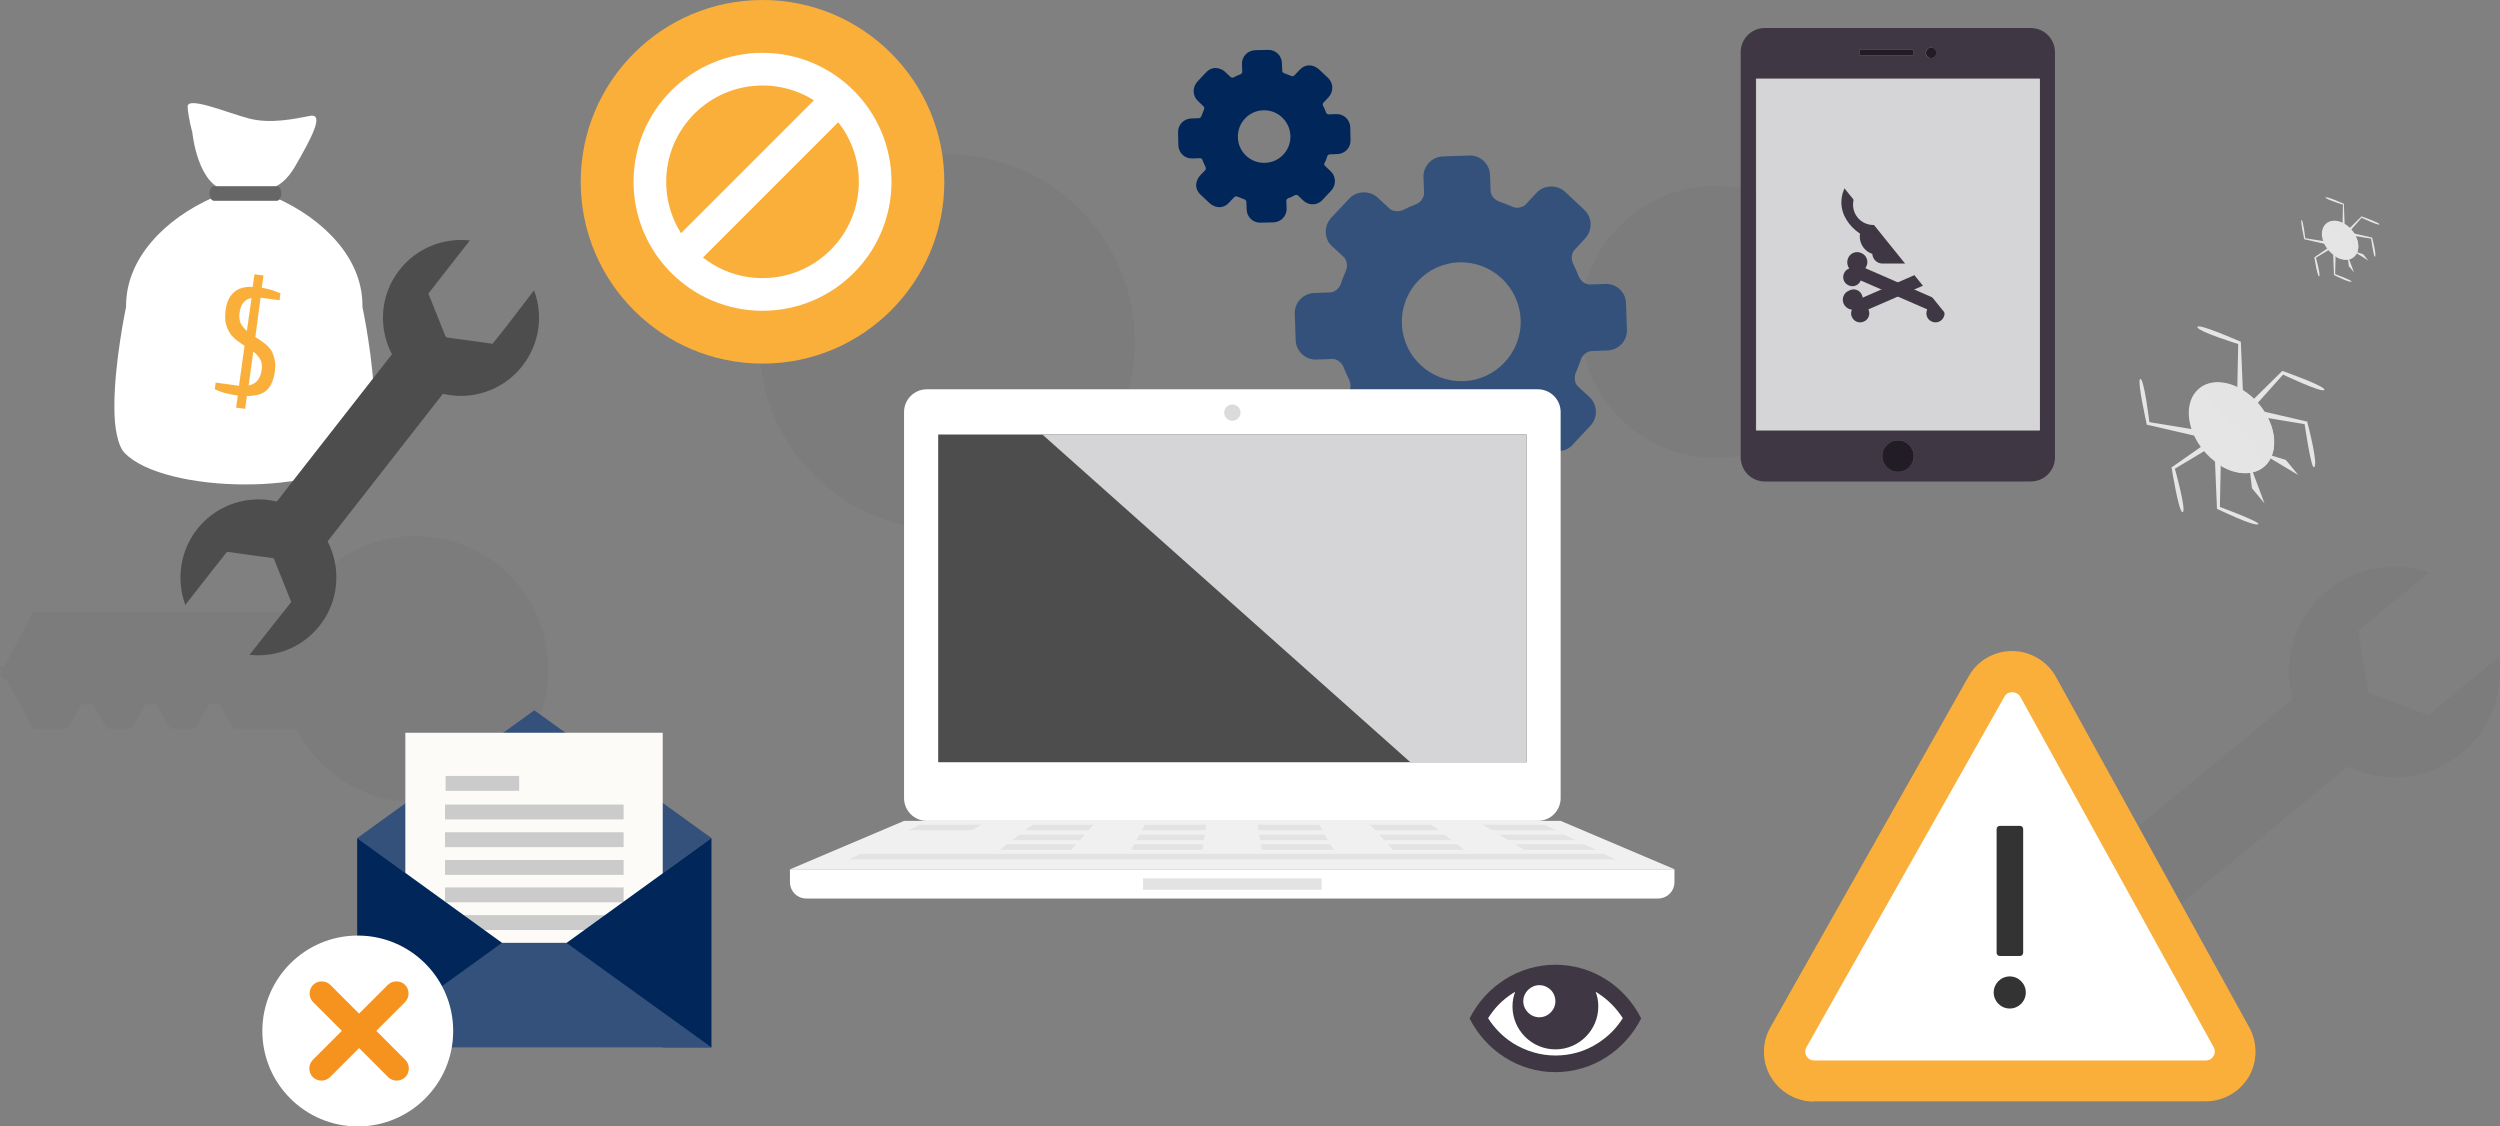 <?xml version="1.0" encoding="utf-8"?>
<!-- Generator: Adobe Illustrator 19.0.0, SVG Export Plug-In . SVG Version: 6.00 Build 0)  -->
<svg version="1.1" id="Capa_1" xmlns="http://www.w3.org/2000/svg" xmlns:xlink="http://www.w3.org/1999/xlink" x="0px" y="0px"
	 viewBox="0 0 856.7 386" enable-background="new 0 0 856.7 386" xml:space="preserve">
<rect x="0" y="0" width="856.7" height="386" fill="#808080" stroke="none"/>
<g>
	<g>
		<circle opacity="5.000000e-002" fill="#3F3844" cx="588.1" cy="110.3" r="46.6"/>
		<circle opacity="5.000000e-002" fill="#3F3844" cx="324.5" cy="117.3" r="64.4"/>
		<path opacity="5.000000e-002" fill="#3F3844" d="M2.4,233.3l9.1,16.4h11.6l4.9-8.4h3.8l4.8,8.4H45l4.9-8.4h3.6l4.9,8.4h8.4
			l4.9-8.4h3.5l4.9,8.4h21.5c7.5,14.9,22.9,25.2,40.7,25.2c25.2,0,45.6-20.4,45.6-45.6c0-25.2-20.4-45.6-45.6-45.6
			c-18.1,0-33.7,10.6-41.1,25.9H11.5l-10.1,19H0.2L0,229l0.6,1.1L0,231.2L2.4,233.3z"/>
		<path opacity="5.000000e-002" fill="#3F3844" d="M840.5,238.2l-8.4,6.9l-10.2-3.8l-10.2-3.8l0,0l-1.8-10.7l-1.8-10.7l8.4-6.9
			l15.8-13c-11.5-4-24.7-2.1-34.8,6.2c-11.3,9.3-15.5,24-11.9,37.3l-67,55.1c-12.3-6.1-27.6-4.8-38.9,4.5
			c-10.1,8.3-14.5,20.9-12.8,32.9l15.8-13l8.4-6.9l10.2,3.8l10.2,3.8l0,0l1.8,10.7l1.8,10.7l-8.4,6.9l-15.8,13
			c11.5,4,24.7,2.1,34.8-6.2c11.3-9.3,15.5-24,11.9-37.3l67-55.1c12.3,6.1,27.6,4.8,38.9-4.5c10.1-8.3,14.5-20.9,12.8-32.9
			L840.5,238.2z"/>
		<g>
			<path fill="#FFFFFF" d="M78.4,65.4c10.7,0.9,17.4,0.9,22.8-8.5c5.4-9.4,10.1-18.1,5.1-17.2c-4.9,0.9-13.4,2.9-21,0.9
				c-7.6-2-21.2-7.8-21-4c0.2,3.8,1.6,8.7,1.6,8.7S67.7,64.5,78.4,65.4z"/>
			<g>
				<path fill="#FFFFFF" d="M79,99.6c0,2,1.8,4.6,5.7,7.4V94.3c-1.6,0.2-2.9,0.8-3.9,1.7C79.5,97.1,79,98.2,79,99.6z"/>
				<path fill="#FFFFFF" d="M88.3,123.2v14.4c2-0.2,3.6-0.8,4.8-1.8c1.4-1.2,2-2.5,2.1-4.3c0-1.3-0.5-2.6-1.7-4
					C92.6,126.3,90.8,124.8,88.3,123.2z"/>
				<path fill="#FFFFFF" d="M126.2,116.4c-1-6.6-2-11.2-2-11.2l0-0.2v-0.2c0.1-16.2-13.2-29.8-30-37.2h-21c-16.8,7.4-30,21-30,37.2
					v0.2l0,0.2c0,0-4,18.8-4,33.8c-0.1,7.5,1.2,14,3.6,16.3c6.7,6.9,23.9,10.7,41,10.7c17.1,0.1,34.2-3.8,41-10.7
					c2.4-2.3,3.6-8.8,3.6-16.3C128.2,131.4,127.2,122.9,126.2,116.4z M99.1,137.9c-2.8,2.3-6.5,3.6-10.8,3.7v5.2h-3.6v-5.2
					c-5.7-0.3-10.3-2.2-13.7-5.7l-0.3-0.3l2-10.7h2.7l0.1,0.6c0.9,7.5,3.9,11.2,9.3,12v-16.8c-5.2-3.7-8.7-6.7-10.6-9
					c-2-2.4-3-5.1-3-8c0-3.6,1.4-6.7,4.2-9.3c2.6-2.4,5.8-3.8,9.4-4v-2.9v-0.7h3.6v3.6c4.8,0.3,8.9,1.9,12.2,4.9l0.3,0.2l-1.2,10.7
					h-2.8l0-0.7c-0.3-3.7-1.2-6.5-2.7-8.4c-1.4-1.7-3.3-2.6-5.7-2.8v15.3c6,4,10.1,7.3,12.1,9.9c2.1,2.7,3.2,5.6,3.2,8.8
					C103.6,132.2,102.1,135.5,99.1,137.9z"/>
				<path fill="#666666" d="M73.3,63.8c-0.8,0-1.5,1.1-1.5,2.5c0,1.4,0.7,2.5,1.5,2.5h21.6c0.8,0,1.5-1.1,1.5-2.5
					c0-1.4-0.7-2.5-1.5-2.5H73.3z"/>
				<ellipse fill="#FFFFFF" cx="88.7" cy="117.7" rx="26.5" ry="35.3"/>
			</g>
			<path fill="#FAAF3B" d="M92.7,119.7c-0.7-0.9-1.5-1.7-2.4-2.3c-0.9-0.7-1.8-1.3-2.8-1.9l1.8-13.5l6.5,0.9l0.3-2.4
				c-0.7-0.3-1.6-0.6-2.7-1c-1.1-0.4-2.4-0.7-3.7-0.9l0.6-4.2l-3.1-0.4l-0.6,4.3c-2.8-0.1-5,0.5-6.5,1.9c-1.5,1.4-2.5,3.4-2.8,6.2
				c-0.2,1.8-0.2,3.3,0.1,4.5c0.3,1.2,0.8,2.3,1.4,3.3c0.6,0.9,1.4,1.7,2.3,2.4c0.9,0.7,1.8,1.3,2.7,1.9l-1.9,13.7l-8-1.1l-0.3,2.3
				c0.8,0.4,1.8,0.8,3.2,1.2c1.4,0.4,2.9,0.7,4.4,0.9l0.3,0l-0.6,4.2l3.1,0.4l0.6-4.4c3.1,0,5.3-0.6,6.8-2c1.5-1.4,2.4-3.5,2.8-6.5
				c0.2-1.7,0.2-3.1-0.2-4.4C93.8,121.7,93.3,120.6,92.7,119.7z M84.6,113.4c-0.9-0.8-1.6-1.6-2.1-2.6c-0.5-1-0.6-2.2-0.4-3.7
				c0.4-2.9,1.8-4.6,4.1-5L84.6,113.4z M88.3,130.3c-0.7,0.9-1.7,1.5-3.1,1.8l1.6-11.6c1,0.7,1.7,1.6,2.3,2.5c0.6,1,0.8,2.2,0.6,3.6
				C89.5,128.2,89,129.4,88.3,130.3z"/>
		</g>
		<g>
			<path fill="#FAAF3B" d="M621.6,377.5c-6.1,0-11.7-3.3-14.8-8.5c-3.1-5.2-3.1-11.8-0.1-17l67.9-120.2c3-5.4,8.7-8.7,14.9-8.7
				c6.2,0,12,3.4,15,8.8l66.3,120.2c2.9,5.3,2.8,11.8-0.2,16.9c-3.1,5.2-8.7,8.4-14.7,8.4H621.6z"/>
			<path fill="#FFFFFF" d="M686.9,238.7l-67.9,120.2c-1.1,2,0.3,4.5,2.7,4.5h134.2c2.3,0,3.8-2.5,2.7-4.5l-66.3-120.2
				C691,236.7,688,236.7,686.9,238.7z"/>
			<g>
				<path fill="#333333" d="M692.2,327.6h-6.9c-0.6,0-1.1-0.5-1.1-1.1v-42.4c0-0.6,0.5-1.1,1.1-1.1h6.9c0.6,0,1.1,0.5,1.1,1.1v42.4
					C693.3,327.1,692.8,327.6,692.2,327.6z"/>
				<circle fill="#333333" cx="688.7" cy="340.1" r="5.5"/>
			</g>
		</g>
		<g>
			<g>
				<g id="XMLID_1_">
					<g>
						<path fill="#221C27" d="M661.8,16.3c1,0,1.8,0.8,1.8,1.8c0,1-0.8,1.8-1.8,1.8c-1,0-1.8-0.8-1.8-1.8
							C660,17.1,660.8,16.3,661.8,16.3z"/>
						<rect x="637.2" y="17" fill="#221C27" width="18.4" height="2"/>
						<path fill="#3F3844" d="M704.2,17.9v138.8c0,4.6-3.7,8.3-8.3,8.3h-91.1c-4.6,0-8.3-3.7-8.3-8.3V17.9c0-4.6,3.7-8.3,8.3-8.3
							h91.1C700.5,9.6,704.2,13.3,704.2,17.9z M698.9,147.5V27h-97.2v120.5H698.9z M663.5,18.1c0-1-0.8-1.8-1.8-1.8
							c-1,0-1.8,0.8-1.8,1.8c0,1,0.8,1.8,1.8,1.8C662.7,19.9,663.5,19.1,663.5,18.1z M655.6,19v-2h-18.4v2H655.6z M655.8,156.3
							c0-3-2.4-5.4-5.4-5.4c-3,0-5.4,2.4-5.4,5.4c0,3,2.4,5.4,5.4,5.4C653.3,161.7,655.8,159.3,655.8,156.3z"/>
						<rect x="601.8" y="27" fill="#D5D4D6" width="97.2" height="120.5"/>
						<path fill="#221C27" d="M650.4,150.9c3,0,5.4,2.4,5.4,5.4c0,3-2.4,5.4-5.4,5.4c-3,0-5.4-2.4-5.4-5.4
							C645,153.3,647.4,150.9,650.4,150.9z"/>
					</g>
				</g>
				<g>
					<g id="XMLID_67_">
						<path id="XMLID_71_" fill="#3F3844" d="M669.6,69.3c0-8-8.6-14.5-19.3-14.5c-10.6,0-19.3,6.5-19.3,14.5
							c0,4.3,2.5,8.1,6.4,10.8c0,0.3-0.1,0.6-0.1,0.9c0,2.8,1.8,5.2,4.3,6c0.1,1.8,1.6,3.3,3.4,3.3h10.5c1.8,0,3.3-1.4,3.4-3.3
							c2.5-0.8,4.3-3.2,4.3-6c0-0.3,0-0.6-0.1-0.9C667.2,77.4,669.6,73.5,669.6,69.3z M642,77.1c-3.9,0-7-3.1-7-7c0-3.9,3.1-7,7-7
							c3.9,0,7,3.1,7,7C649,74,645.8,77.1,642,77.1z M652.2,83.5c-0.5,0.2-1.3-0.4-1.8-1.5c-0.5,1-1.3,1.7-1.8,1.5
							c-0.7-0.2-0.8-1.6-0.2-3.1c0.5-1.4,1.4-2.4,2-2.3c0.7-0.1,1.5,0.9,2,2.3C652.9,81.9,652.8,83.3,652.2,83.5z M658.8,77.1
							c-3.9,0-7-3.1-7-7c0-3.9,3.1-7,7-7c3.9,0,7,3.1,7,7C665.8,74,662.6,77.1,658.8,77.1z"/>
						<g id="XMLID_68_">
							<path id="XMLID_70_" fill="#3F3844" d="M662.6,101.2c-0.1,0.3-0.2,0.5-0.2,0.8l-11-4.8l-1.2-0.5l-11-4.8
								c0.2-0.2,0.3-0.5,0.4-0.7c0.8-1.7,0-3.8-1.8-4.5c-1.7-0.8-3.8,0-4.5,1.8c-0.5,1.2-0.3,2.5,0.4,3.5c-0.8,0.3-1.5,0.9-1.8,1.7
								c-0.7,1.6,0,3.4,1.6,4.1c1.6,0.7,3.4,0,4.1-1.6c0,0,0,0,0-0.1l10.8,4.7l1.2,0.5l10.8,4.7c0,0,0,0,0,0.1
								c-0.7,1.6,0,3.4,1.6,4.1c1.6,0.7,3.4,0,4.1-1.6c0.4-0.8,0.3-1.7,0-2.5c1.2-0.1,2.3-0.9,2.8-2c0.8-1.7,0-3.8-1.8-4.5
								C665.3,98.6,663.3,99.4,662.6,101.2z"/>
							<path id="XMLID_69_" fill="#3F3844" d="M638.1,101.2c0.1,0.3,0.2,0.5,0.2,0.8l11-4.8l1.2-0.5l11-4.8
								c-0.2-0.2-0.3-0.5-0.4-0.7c-0.8-1.7,0-3.8,1.8-4.5c1.7-0.8,3.8,0,4.5,1.8c0.5,1.2,0.3,2.5-0.4,3.5c0.8,0.3,1.5,0.9,1.8,1.7
								c0.7,1.6,0,3.4-1.6,4.1c-1.6,0.7-3.4,0-4.1-1.6c0,0,0,0,0-0.1l-10.8,4.7l-1.2,0.5l-10.8,4.7c0,0,0,0,0,0.1
								c0.7,1.6,0,3.4-1.6,4.1c-1.6,0.7-3.4,0-4.1-1.6c-0.4-0.8-0.3-1.7,0-2.5c-1.2-0.1-2.3-0.9-2.8-2c-0.8-1.7,0-3.8,1.8-4.5
								C635.4,98.6,637.4,99.4,638.1,101.2z"/>
						</g>
					</g>
				</g>
			</g>
			<polygon fill="#D5D4D6" points="698.9,27 698.9,147.5 698.9,147.5 601.8,27 			"/>
		</g>
		<g>
			<circle fill="#FAAF3B" cx="261.3" cy="62.3" r="62.3"/>
			<circle fill="none" stroke="#FFFFFF" stroke-width="11.191" stroke-miterlimit="10" cx="261.3" cy="62.3" r="38.6"/>
			<line fill="none" stroke="#FFFFFF" stroke-width="11.191" stroke-miterlimit="10" x1="287.4" y1="33.8" x2="234.4" y2="86.8"/>
		</g>
		<g>
			<path fill="#33517B" d="M550.2,97.3l-5.4,0.2c-1.5,0-3.2-1.2-3.8-2.8c-0.6-1.4-1.2-2.9-1.9-4.3c-0.8-1.5-0.6-3.6,0.4-4.7l3.7-4
				c2.6-2.8,2.5-7.2-0.3-9.8l-6.5-6.1c-1.4-1.3-3.1-1.9-5-1.9c-1.9,0.1-3.6,0.8-4.9,2.2l-3.7,4c-0.6,0.6-1.6,1-2.7,1.1
				c-0.7,0-1.4-0.1-1.9-0.4c-1.4-0.6-2.9-1.2-4.4-1.7c-1.6-0.5-3-2.2-3-3.7l-0.2-5.4c-0.1-3.8-3.3-6.9-7.2-6.7l-8.9,0.3
				c-3.8,0.1-6.9,3.3-6.7,7.2l0.2,5.4c0,1.5-1.2,3.2-2.8,3.8c-1.4,0.6-2.9,1.2-4.3,1.9c-0.5,0.3-1.2,0.4-1.9,0.5
				c-1.1,0-2.2-0.3-2.8-0.9l-4-3.7c-1.4-1.3-3.1-1.9-5-1.9c-1.9,0.1-3.6,0.8-4.9,2.2l-6.1,6.5c-1.3,1.4-1.9,3.1-1.9,5
				c0.1,1.9,0.8,3.6,2.2,4.8l4,3.7c1.1,1,1.4,3.1,0.7,4.7c-0.6,1.4-1.2,2.9-1.7,4.4c-0.5,1.6-2.2,3-3.7,3l-5.4,0.2
				c-3.8,0.1-6.9,3.3-6.7,7.2l0.3,8.9c0.1,3.8,3.3,6.9,7.2,6.7l5.4-0.2c1.5,0,3.2,1.2,3.8,2.8c0.6,1.4,1.2,2.9,1.9,4.3
				c0.8,1.5,0.6,3.6-0.4,4.7l-3.7,4c-2.6,2.8-2.5,7.2,0.3,9.8l6.5,6.1c1.4,1.3,3.1,1.9,5,1.9c1.9-0.1,3.6-0.8,4.8-2.2l3.7-4
				c0.6-0.6,1.6-1,2.7-1.1c0.7,0,1.4,0.1,1.9,0.4c1.4,0.6,2.9,1.2,4.4,1.7c1.6,0.5,3,2.2,3,3.7l0.2,5.4c0.1,3.8,3.3,6.9,7.2,6.7
				l8.9-0.3c3.8-0.1,6.9-3.3,6.7-7.2l-0.2-5.4c0-1.5,1.2-3.2,2.8-3.8c1.4-0.6,2.9-1.2,4.3-1.9c0.5-0.3,1.2-0.4,1.9-0.5
				c1.1,0,2.2,0.3,2.8,0.9l4,3.7c1.4,1.3,3.1,1.9,5,1.9c1.9-0.1,3.6-0.8,4.8-2.2l6.1-6.5c2.6-2.8,2.5-7.2-0.3-9.8l-4-3.7
				c-1.1-1-1.4-3.1-0.7-4.7c0.6-1.4,1.2-2.9,1.7-4.4c0.5-1.6,2.2-3,3.7-3l5.4-0.2c3.8-0.1,6.9-3.3,6.7-7.2l-0.3-8.9
				C557.2,100.2,554,97.2,550.2,97.3L550.2,97.3z M521.1,109.6c0.4,11.2-8.5,20.7-19.7,21c-11.2,0.4-20.7-8.5-21-19.7
				c-0.4-11.2,8.5-20.7,19.7-21C511.3,89.6,520.7,98.4,521.1,109.6L521.1,109.6z M521.1,109.6"/>
			<path fill="#00265A" d="M454.8,53.6c0.1-0.4,0.5-0.7,0.8-0.7l2.7-0.1c2.6-0.1,4.6-2.2,4.5-4.8l-0.1-4.4c-0.1-2.6-2.2-4.6-4.8-4.5
				l-2.7,0.1c-0.2,0-0.7-0.3-0.8-0.7c-0.3-0.8-0.6-1.5-1-2.2c-0.2-0.3-0.1-0.9,0-1l1.9-2c1.7-1.9,1.7-4.8-0.2-6.6l-3.2-3
				c-0.9-0.8-2.1-1.3-3.3-1.3c-1.2,0-2.4,0.6-3.2,1.5l-1.9,2c-0.1,0.1-0.3,0.2-0.6,0.2c-0.2,0-0.3,0-0.5-0.1
				c-0.8-0.3-1.5-0.6-2.3-0.9c-0.4-0.1-0.7-0.5-0.7-0.8l-0.1-2.7c-0.1-2.6-2.2-4.6-4.8-4.5l-4.4,0.1c-2.6,0.1-4.6,2.2-4.5,4.8
				l0.1,2.7c0,0.2-0.3,0.7-0.7,0.8c-0.8,0.3-1.5,0.6-2.2,1c-0.1,0.1-0.3,0.1-0.4,0.1c-0.3,0-0.5-0.1-0.6-0.1l-2-1.9
				c-0.9-0.8-2.1-1.3-3.3-1.3c-1.2,0-2.4,0.6-3.2,1.5l-3,3.2c-1.7,1.9-1.7,4.8,0.2,6.6l2,1.9c0.1,0.1,0.3,0.7,0.1,1
				c-0.3,0.7-0.6,1.5-0.9,2.3c-0.1,0.4-0.6,0.7-0.8,0.7l-2.7,0.1c-2.6,0.1-4.6,2.2-4.5,4.8l0.1,4.4c0.1,2.6,2.2,4.6,4.8,4.5l2.7-0.1
				c0.2,0,0.7,0.3,0.8,0.7c0.3,0.8,0.6,1.5,1,2.3c0.2,0.3,0.1,0.9,0,1l-1.9,2c-0.8,0.9-1.3,2.1-1.3,3.3c0,1.2,0.6,2.4,1.5,3.2l3.2,3
				c0.9,0.8,2.1,1.3,3.3,1.3c1.2,0,2.4-0.6,3.2-1.5l1.9-2c0.1-0.1,0.3-0.2,0.6-0.2c0.2,0,0.3,0,0.5,0.1c0.8,0.3,1.5,0.6,2.3,0.9
				c0.4,0.1,0.7,0.6,0.7,0.8l0.1,2.7c0.1,2.6,2.2,4.6,4.8,4.5l4.4-0.1c2.6-0.1,4.6-2.2,4.5-4.8l-0.1-2.7c0-0.2,0.3-0.7,0.7-0.8
				c0.8-0.3,1.5-0.6,2.2-1c0.1-0.1,0.3-0.1,0.4-0.1c0.3,0,0.5,0.1,0.6,0.1l2,1.9c0.9,0.8,2.1,1.3,3.3,1.2c1.2,0,2.4-0.6,3.2-1.5
				l3-3.2c1.7-1.9,1.7-4.8-0.2-6.6l-2-1.9c-0.2-0.1-0.3-0.7-0.1-1C454.3,55.2,454.6,54.4,454.8,53.6L454.8,53.6z M442.2,46.5
				c0.2,5-3.8,9.2-8.7,9.3c-5,0.2-9.2-3.8-9.3-8.7c-0.2-5,3.8-9.2,8.7-9.3C437.8,37.6,442,41.5,442.2,46.5L442.2,46.5z M442.2,46.5"
				/>
		</g>
		<path fill-rule="evenodd" clip-rule="evenodd" fill="#FFFFFF" d="M317.6,133.4H527c4.3,0,7.8,3.5,7.8,7.8v132.3
			c0,4.3-3.5,7.8-7.8,7.8H317.6c-4.3,0-7.8-3.5-7.8-7.8V141.2C309.8,136.9,313.3,133.4,317.6,133.4z"/>
		<rect x="321.5" y="148.9" fill-rule="evenodd" clip-rule="evenodd" fill="#4D4D4D" width="201.6" height="112.3"/>
		<polygon fill-rule="evenodd" clip-rule="evenodd" fill="#D5D4D6" points="357.2,148.9 523.1,148.9 523.1,261.2 483.3,261.2 		"/>
		<circle fill-rule="evenodd" clip-rule="evenodd" fill="#DBDBDB" cx="422.3" cy="141.4" r="2.8"/>
		<polygon fill-rule="evenodd" clip-rule="evenodd" fill="#F0F0F0" points="309.8,281.3 534.8,281.3 573.9,297.9 270.7,297.9 		"/>
		<path fill-rule="evenodd" clip-rule="evenodd" fill="#FFFFFF" d="M270.7,297.9h303.1v4.4c0,3.1-2.5,5.6-5.6,5.6H276.3
			c-3.1,0-5.6-2.5-5.6-5.6V297.9z"/>
		<rect x="391.7" y="301" fill-rule="evenodd" clip-rule="evenodd" fill="#E3E3E3" width="61.2" height="3.9"/>
		<path fill-rule="evenodd" clip-rule="evenodd" fill="#E3E3E3" d="M315.2,282.6c7,0,14,0,21,0c-1.1,0.6-2.1,1.3-3.2,1.9
			c-7.3,0-14.5,0-21.8,0C312.6,283.9,313.9,283.3,315.2,282.6z"/>
		<path fill-rule="evenodd" clip-rule="evenodd" fill="#E3E3E3" d="M353.8,282.6c7,0,14,0,21,0c-0.6,0.6-1.2,1.3-1.7,1.9
			c-7.3,0-14.6,0-21.8,0C352.1,283.9,352.9,283.3,353.8,282.6z"/>
		<path fill-rule="evenodd" clip-rule="evenodd" fill="#E3E3E3" d="M392.3,282.6c7,0,14,0,21.1,0c-0.1,0.6-0.2,1.3-0.3,1.9
			c-7.3,0-14.6,0-21.8,0C391.6,283.9,392,283.3,392.3,282.6z"/>
		<path fill-rule="evenodd" clip-rule="evenodd" fill="#E3E3E3" d="M430.9,282.6c7,0,14,0,21.1,0c0.4,0.6,0.8,1.3,1.1,1.9
			c-7.3,0-14.6,0-21.8,0C431.1,283.9,431,283.3,430.9,282.6z"/>
		<path fill-rule="evenodd" clip-rule="evenodd" fill="#E3E3E3" d="M469.5,282.6c7,0,14,0,21,0c0.9,0.6,1.7,1.3,2.6,1.9
			c-7.3,0-14.6,0-21.8,0C470.7,283.9,470.1,283.3,469.5,282.6z"/>
		<path fill-rule="evenodd" clip-rule="evenodd" fill="#E3E3E3" d="M508.1,282.6c7,0,14,0,21.1,0c1.3,0.6,2.7,1.3,4,1.9
			c-7.3,0-14.6,0-21.8,0C510.2,283.9,509.2,283.3,508.1,282.6z"/>
		<path fill-rule="evenodd" clip-rule="evenodd" fill="#E3E3E3" d="M349.4,286c7.4,0,14.9,0,22.4,0c-0.6,0.6-1.2,1.3-1.7,1.9
			c-7.7,0-15.5,0-23.2,0C347.7,287.3,348.6,286.6,349.4,286z"/>
		<path fill-rule="evenodd" clip-rule="evenodd" fill="#E3E3E3" d="M390.5,286c7.5,0,14.9,0,22.4,0c-0.1,0.6-0.2,1.3-0.3,1.9
			c-7.7,0-15.5,0-23.2,0C389.7,287.3,390.1,286.6,390.5,286z"/>
		<path fill-rule="evenodd" clip-rule="evenodd" fill="#E3E3E3" d="M431.5,286c7.5,0,14.9,0,22.4,0c0.4,0.6,0.7,1.3,1.1,1.9
			c-7.7,0-15.5,0-23.2,0C431.7,287.3,431.6,286.6,431.5,286z"/>
		<path fill-rule="evenodd" clip-rule="evenodd" fill="#E3E3E3" d="M472.6,286c7.4,0,14.9,0,22.4,0c0.8,0.6,1.7,1.3,2.5,1.9
			c-7.7,0-15.5,0-23.2,0C473.8,287.3,473.2,286.6,472.6,286z"/>
		<path fill-rule="evenodd" clip-rule="evenodd" fill="#E3E3E3" d="M513.6,286c7.5,0,14.9,0,22.4,0c1.3,0.6,2.7,1.3,4,1.9
			c-7.7,0-15.5,0-23.2,0C515.8,287.3,514.7,286.6,513.6,286z"/>
		<path fill-rule="evenodd" clip-rule="evenodd" fill="#E3E3E3" d="M345.1,289.3c7.9,0,15.8,0,23.7,0c-0.6,0.6-1.2,1.3-1.7,1.9
			c-8.2,0-16.4,0-24.5,0C343.4,290.6,344.2,290,345.1,289.3z"/>
		<path fill-rule="evenodd" clip-rule="evenodd" fill="#E3E3E3" d="M388.6,289.3c7.9,0,15.9,0,23.8,0c-0.1,0.6-0.2,1.3-0.3,1.9
			c-8.2,0-16.4,0-24.5,0C387.9,290.6,388.2,290,388.6,289.3z"/>
		<path fill-rule="evenodd" clip-rule="evenodd" fill="#E3E3E3" d="M432.1,289.3c7.9,0,15.9,0,23.8,0c0.3,0.6,0.7,1.3,1.1,1.9
			c-8.2,0-16.4,0-24.5,0C432.3,290.6,432.2,290,432.1,289.3z"/>
		<path fill-rule="evenodd" clip-rule="evenodd" fill="#E3E3E3" d="M475.6,289.3c7.9,0,15.8,0,23.7,0c0.8,0.6,1.7,1.3,2.5,1.9
			c-8.2,0-16.4,0-24.5,0C476.8,290.6,476.2,290,475.6,289.3z"/>
		<path fill-rule="evenodd" clip-rule="evenodd" fill="#E3E3E3" d="M519.1,289.3c7.9,0,15.8,0,23.8,0c1.3,0.6,2.7,1.3,4,1.9
			c-8.2,0-16.4,0-24.5,0C521.3,290.6,520.2,290,519.1,289.3z"/>
		<path fill-rule="evenodd" clip-rule="evenodd" fill="#E3E3E3" d="M294.8,292.6c42.5,0,85,0,127.4,0c42.5,0,85,0,127.5,0
			c1.3,0.6,2.7,1.3,4,1.9c-43.8,0-87.7,0-131.5,0c-43.8,0-87.6,0-131.4,0C292.2,293.9,293.5,293.3,294.8,292.6z"/>
		<g>
			
				<rect x="112.2" y="105.4" transform="matrix(-0.788 -0.616 0.616 -0.788 125.974 350.178)" fill-rule="evenodd" clip-rule="evenodd" fill="#4D4D4D" width="22.1" height="96"/>
			
				<rect x="79.5" y="146.7" transform="matrix(0.615 -0.788 0.788 0.615 -73.519 156.137)" fill-rule="evenodd" clip-rule="evenodd" fill="#4D4D4D" width="87.4" height="13.5"/>
			<path fill-rule="evenodd" clip-rule="evenodd" fill="#4D4D4D" d="M183,99.5c3.2,8.4,2,18.2-4,25.9c-9.1,11.6-25.9,13.7-37.5,4.6
				c-11.6-9.1-13.7-25.9-4.6-37.5c5.9-7.6,15.2-11.1,24.1-10.1l-9.3,11.9l-4.9,6.3l3,7.5l3,7.5l8,1.1l8,1.1l5-6.3L183,99.5z"/>
			<path fill-rule="evenodd" clip-rule="evenodd" fill="#4D4D4D" d="M85.5,224.4c8.9,1,18.2-2.5,24.1-10.1c9.1-11.6,7-28.4-4.6-37.5
				c-11.6-9.1-28.4-7-37.5,4.6c-5.9,7.6-7.1,17.4-4,25.9l9.3-11.9l5-6.3l8,1.1l8,1.1l3,7.5l3,7.5l-5,6.3L85.5,224.4z"/>
			<path fill-rule="evenodd" clip-rule="evenodd" fill="#4D4D4D" d="M94.9,219.4c4.4-1.3,8.4-4,11.3-7.7c7.6-9.8,5.9-23.9-3.9-31.5
				c-9.8-7.6-23.9-5.9-31.5,3.9c-2.9,3.8-4.5,8.3-4.7,12.9l9.8-12.5l20.9,2.9l7.9,19.5L94.9,219.4z"/>
			<path fill-rule="evenodd" clip-rule="evenodd" fill="#4D4D4D" d="M151.7,87.3c-4.4,1.3-8.4,4-11.3,7.7
				c-7.6,9.8-5.9,23.9,3.9,31.5c9.8,7.6,23.9,5.9,31.5-3.9c2.9-3.8,4.5-8.3,4.7-12.9l-9.8,12.5l-20.9-2.9L142,99.8L151.7,87.3z"/>
		</g>
		<g>
			<g>
				<polygon fill-rule="evenodd" clip-rule="evenodd" fill="#33517B" points="243.8,287.2 183.1,331.1 122.4,287.2 183.1,243.4 				
					"/>
				<rect x="138.9" y="251.1" fill-rule="evenodd" clip-rule="evenodd" fill="#FCFBF8" width="88.2" height="107.8"/>
				<g>
					<rect x="152.7" y="265.9" fill-rule="evenodd" clip-rule="evenodd" fill="#CBCBCB" width="25.2" height="5.1"/>
					<rect x="152.5" y="275.7" fill-rule="evenodd" clip-rule="evenodd" fill="#CBCBCB" width="61.2" height="5.1"/>
					<rect x="152.5" y="285.2" fill-rule="evenodd" clip-rule="evenodd" fill="#CBCBCB" width="61.2" height="5.1"/>
					<rect x="152.5" y="294.7" fill-rule="evenodd" clip-rule="evenodd" fill="#CBCBCB" width="61.2" height="5.1"/>
					<rect x="152.5" y="304.1" fill-rule="evenodd" clip-rule="evenodd" fill="#CBCBCB" width="61.2" height="5.1"/>
					<rect x="152.5" y="313.6" fill-rule="evenodd" clip-rule="evenodd" fill="#CBCBCB" width="61.2" height="5.1"/>
					<rect x="152.5" y="323.1" fill-rule="evenodd" clip-rule="evenodd" fill="#CBCBCB" width="61.2" height="5.1"/>
				</g>
				<polygon fill-rule="evenodd" clip-rule="evenodd" fill="#00265A" points="122.4,358.9 243.8,358.9 243.8,287.2 183.1,331.1 
					122.4,287.2 				"/>
				<polygon fill-rule="evenodd" clip-rule="evenodd" fill="#33517B" points="122.4,358.9 243.8,358.9 194.1,323.1 172,323.1 
					172,323.1 				"/>
			</g>
			<g>
				<circle fill="#FFFFFF" cx="122.6" cy="353.3" r="32.7"/>
				<g>
					<path fill="#F6921E" d="M138.9,363.2c1.6,1.6,1.6,4.3,0,5.9l0,0c-1.6,1.6-4.3,1.6-5.9,0l-25.7-25.7c-1.6-1.6-1.6-4.3,0-5.9l0,0
						c1.6-1.6,4.3-1.6,5.9,0L138.9,363.2z"/>
					<path fill="#F6921E" d="M132.9,337.5c1.6-1.6,4.3-1.6,5.9,0l0,0c1.6,1.6,1.6,4.3,0,5.9l-25.7,25.7c-1.6,1.6-4.3,1.6-5.9,0l0,0
						c-1.6-1.6-1.6-4.3,0-5.9L132.9,337.5z"/>
				</g>
			</g>
		</g>
		<g>
			<path fill="#E5E5E5" d="M761.1,155l-0.4,19.1l-0.3-0.5c0,0,14.3,5.3,13.5,6c-1.1,1.1-13.9-5.1-13.9-5.1l-0.3-0.1l0-0.4l-0.8-19
				L761.1,155z"/>
			<path fill="#E5E5E5" d="M761.3,151l-16.3,9.8l0.2-0.5c0,0,4.3,15.3,2.7,15.2c-1.3,0-3.7-15-3.7-15l-0.1-0.3l0.3-0.2l15.6-10.9
				L761.3,151z"/>
			<path fill="#E5E5E5" d="M768.2,140.8l13.6-13.4l0.3-0.3l0.3,0.1c0,0,14.7,5.2,14.1,6.4c-0.7,1.2-14.5-5.4-14.5-5.4l0.6-0.1
				l-12.7,14.2L768.2,140.8z"/>
			<path fill="#E5E5E5" d="M771.7,140.1l18.6,4.3l0.4,0.1l0,0.3c0,0,4,15,2.2,15.3c-1,0.2-3.2-15.1-3.2-15.1l0.4,0.4l-18.8-3.1
				L771.7,140.1z"/>
			<path fill="#E5E5E5" d="M754.6,149.9l-18.6-4.3l-0.4-0.1l0-0.3c0,0-3.3-14.7-2.2-15.3c1.3-0.7,3.2,15.1,3.2,15.1l-0.4-0.4
				l18.8,3.1L754.6,149.9z"/>
			<path fill="#E5E5E5" d="M766.6,136.6l0.4-19.1l0.3,0.5c0,0-14.2-4.4-14.3-5.9c-0.1-1.6,14.6,4.9,14.6,4.9l0.3,0.1l0,0.4l0.8,19
				L766.6,136.6z"/>
			<polyline fill="#E5E5E5" points="774.4,154.9 783.3,157.6 787.6,162.8 			"/>
			<polyline fill="#E5E5E5" points="770.6,158.1 771.7,167.3 776,172.5 			"/>
			
				<ellipse transform="matrix(-0.769 0.639 -0.639 -0.769 1446.409 -229.253)" fill="#E5E5E5" cx="764.6" cy="146.7" rx="12.4" ry="17.4"/>
			<path fill="#E5E5E5" d="M761.1,159.7c5.2,3.1,11,3.4,14.7,0.3c3.7-3.1,4.4-8.8,2.3-14.5L761.1,159.7z"/>
			<path opacity="0.43" fill="#E5E5E5" d="M776.2,159.6c4.7-4.5,3.9-13.7-2.1-20.9c-6-7.2-14.8-9.7-20.1-5.8L776.2,159.6z"/>
		</g>
		<g>
			<path fill="#E5E5E5" d="M800.4,86l-0.2,8.1l-0.1-0.2c0,0,6.1,2.2,5.7,2.6c-0.5,0.5-5.9-2.2-5.9-2.2l-0.1,0l0-0.2l-0.3-8.1
				L800.4,86z"/>
			<path fill="#E5E5E5" d="M800.4,84.2l-6.9,4.2l0.1-0.2c0,0,1.8,6.5,1.1,6.5c-0.6,0-1.6-6.4-1.6-6.4l0-0.1l0.1-0.1l6.7-4.6
				L800.4,84.2z"/>
			<path fill="#E5E5E5" d="M803.4,79.9l5.8-5.7l0.1-0.1l0.1,0.1c0,0,6.3,2.2,6,2.7c-0.3,0.5-6.2-2.3-6.2-2.3l0.2-0.1l-5.4,6.1
				L803.4,79.9z"/>
			<path fill="#E5E5E5" d="M804.9,79.6l7.9,1.8l0.1,0l0,0.1c0,0,1.7,6.4,0.9,6.5c-0.4,0.1-1.3-6.4-1.3-6.4l0.2,0.2l-8-1.3
				L804.9,79.6z"/>
			<path fill="#E5E5E5" d="M797.6,83.8l-7.9-1.8l-0.1,0l0-0.1c0,0-1.4-6.3-0.9-6.5c0.5-0.3,1.3,6.4,1.3,6.4l-0.2-0.2l8,1.3
				L797.6,83.8z"/>
			<path fill="#E5E5E5" d="M802.7,78.1l0.2-8.1l0.1,0.2c0,0-6-1.9-6.1-2.5c0-0.7,6.2,2.1,6.2,2.1l0.1,0l0,0.2l0.3,8.1L802.7,78.1z"
				/>
			<polyline fill="#E5E5E5" points="806.1,85.9 809.8,87.1 811.6,89.3 			"/>
			<polyline fill="#E5E5E5" points="804.4,87.3 804.9,91.2 806.7,93.4 			"/>
			
				<ellipse transform="matrix(-0.769 0.639 -0.639 -0.769 1471.222 -366.792)" fill="#E5E5E5" cx="801.9" cy="82.4" rx="5.3" ry="7.4"/>
			<path fill="#E5E5E5" d="M800.4,88c2.2,1.3,4.7,1.5,6.2,0.1c1.6-1.3,1.9-3.7,1-6.2L800.4,88z"/>
			<path opacity="0.43" fill="#E5E5E5" d="M806.8,87.9c2-1.9,1.7-5.8-0.9-8.9c-2.5-3-6.3-4.1-8.6-2.5L806.8,87.9z"/>
		</g>
	</g>
	<g>
		<path fill="#FFFFFF" d="M509.9,348.9c0,0,19,36.2,49.7,0C559.7,348.9,533.4,313.5,509.9,348.9z"/>
		<path fill="#3F3844" d="M533,330.6c-12.8,0-23.9,7.5-29.4,18.4c5.5,10.9,16.6,18.4,29.4,18.4c12.8,0,23.9-7.5,29.4-18.4
			C556.9,338,545.8,330.6,533,330.6z M547.5,340.3c3.5,2.2,6.4,5.2,8.6,8.6c-2.2,3.5-5.1,6.4-8.6,8.6c-4.3,2.8-9.3,4.2-14.5,4.2
			c-5.1,0-10.1-1.5-14.5-4.2c-3.5-2.2-6.4-5.2-8.6-8.6c2.2-3.5,5.1-6.4,8.6-8.6c0.2-0.1,0.5-0.3,0.7-0.4c-0.6,1.6-0.9,3.3-0.9,5
			c0,8.1,6.6,14.7,14.7,14.7s14.7-6.6,14.7-14.7c0-1.8-0.3-3.5-0.9-5C547,340,547.3,340.1,547.5,340.3z M533,343.1
			c0,3-2.5,5.5-5.5,5.5c-3,0-5.5-2.5-5.5-5.5c0-3,2.5-5.5,5.5-5.5C530.5,337.6,533,340,533,343.1z"/>
	</g>
</g>
<g id="XMLID_54_">
</g>
<g id="XMLID_55_">
</g>
<g id="XMLID_56_">
</g>
<g id="XMLID_58_">
</g>
<g id="XMLID_59_">
</g>
<g id="XMLID_60_">
</g>
<g id="XMLID_61_">
</g>
<g id="XMLID_62_">
</g>
<g id="XMLID_63_">
</g>
<g id="XMLID_64_">
</g>
<g id="XMLID_65_">
</g>
<g id="XMLID_66_">
</g>
<g id="XMLID_76_">
</g>
<g id="XMLID_77_">
</g>
<g id="XMLID_78_">
</g>
</svg>
